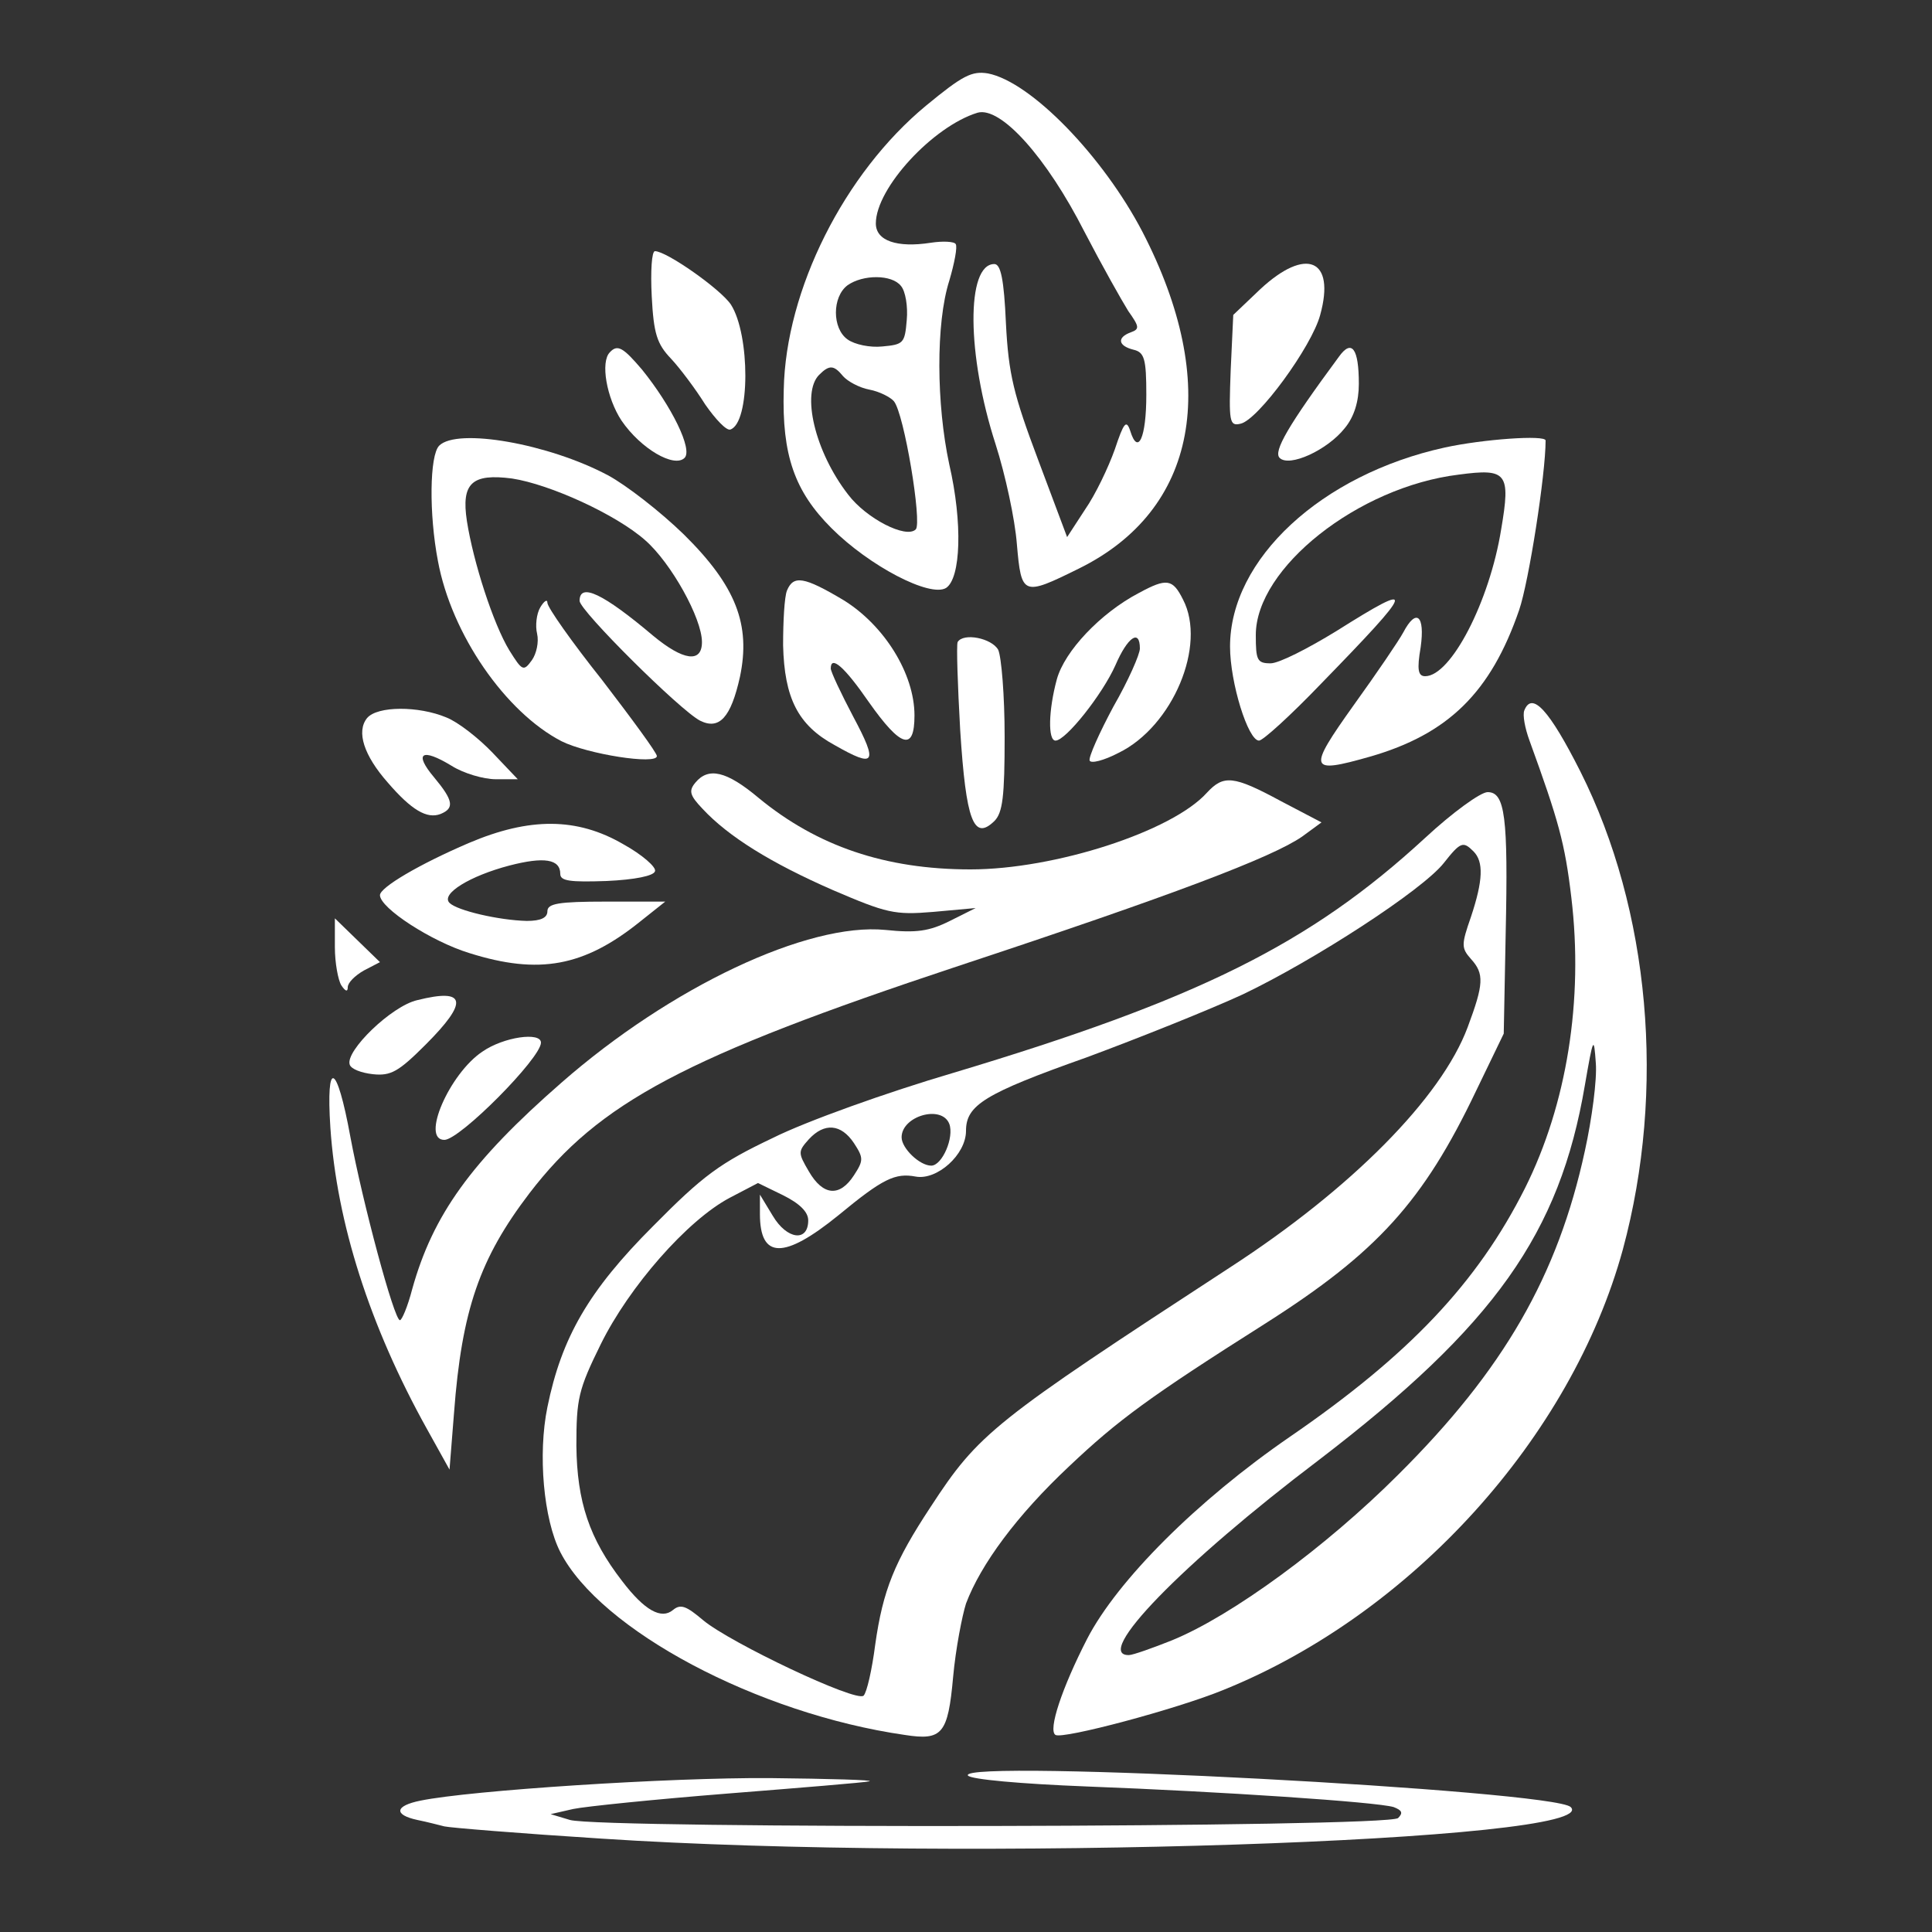  <svg  version="1.0" xmlns="http://www.w3.org/2000/svg"  width="300pt" height="300pt" viewBox="0 0 300 300"  preserveAspectRatio="xMidYMid meet"><rect x="0" y="0" width="300" height="300" fill="#333333" stroke="none"/>  <g transform="translate(0,300) scale(0.1,-0.1)" fill="#ffffff" stroke="none"> <path d="M1438 2836 c-127 -105 -218 -286 -221 -441 -3 -102 17 -158 74 -215 59 -59 153 -108 178 -93 23 15 26 101 5 192 -20 93 -21 219 0 285 8 27 13 53 10 57 -2 4 -20 5 -39 2 -52 -8 -85 3 -85 30 0 55 89 151 158 172 36 10 107 -69 166 -185 27 -52 58 -107 68 -123 17 -24 18 -28 4 -33 -22 -8 -20 -21 4 -27 17 -4 20 -14 20 -70 0 -67 -13 -95 -25 -56 -6 18 -10 13 -24 -29 -10 -28 -30 -70 -46 -93 l-28 -43 -45 120 c-38 101 -46 133 -50 212 -3 68 -8 92 -18 92 -44 0 -43 -141 2 -280 15 -47 30 -116 33 -155 7 -80 9 -81 96 -38 185 91 221 287 99 523 -61 117 -173 233 -240 246 -25 4 -39 -3 -96 -50z m-39 -280 c7 -8 11 -32 9 -53 -3 -36 -5 -38 -38 -41 -19 -2 -43 3 -54 11 -24 17 -24 66 0 84 24 17 69 17 83 -1z m-90 -140 c7 -8 25 -18 41 -21 16 -3 33 -12 38 -18 16 -19 44 -189 34 -199 -15 -15 -77 17 -105 54 -52 67 -73 158 -45 186 16 16 23 15 37 -2z"/> <path d="M1012 2540 c3 -58 8 -74 30 -97 14 -15 38 -47 53 -71 16 -23 33 -41 39 -39 31 10 31 147 1 194 -16 24 -100 83 -118 83 -5 0 -7 -31 -5 -70z"/> <path d="M1957 2551 l-42 -40 -4 -86 c-3 -80 -2 -87 15 -83 27 5 111 120 124 169 24 87 -22 106 -93 40z"/> <path d="M2079 2446 c-79 -107 -102 -147 -92 -157 15 -15 74 12 101 46 15 18 22 42 22 69 0 55 -11 70 -31 42z"/> <path d="M947 2453 c-15 -15 -5 -71 18 -106 30 -44 82 -74 98 -58 13 13 -20 80 -66 137 -29 34 -38 40 -50 27z"/> <path d="M682 2308 c-15 -15 -16 -106 -2 -179 21 -114 105 -235 192 -280 40 -20 148 -37 148 -23 0 5 -39 58 -85 118 -47 59 -85 113 -85 120 0 6 -5 3 -11 -7 -6 -10 -8 -29 -5 -41 3 -13 -1 -31 -8 -41 -13 -18 -15 -17 -35 15 -25 41 -56 137 -66 201 -9 59 8 74 70 66 59 -9 162 -56 207 -96 40 -35 88 -121 88 -158 0 -33 -29 -29 -76 10 -77 65 -114 83 -114 54 0 -15 156 -170 187 -186 30 -15 48 5 62 68 17 81 -6 141 -87 221 -37 36 -90 77 -118 92 -92 49 -234 74 -262 46z"/> <path d="M2243 2305 c-191 -42 -333 -173 -333 -309 0 -56 28 -146 45 -146 6 0 49 39 96 88 147 151 151 162 24 82 -44 -27 -89 -50 -102 -50 -21 0 -23 5 -23 44 0 104 159 230 315 249 75 10 81 3 66 -85 -18 -112 -78 -228 -118 -228 -11 0 -13 10 -7 45 7 50 -7 61 -27 23 -7 -13 -41 -63 -77 -113 -72 -101 -70 -107 25 -80 122 35 188 100 232 228 15 44 41 210 41 263 0 9 -98 2 -157 -11z"/> <path d="M1222 2083 c-4 -10 -6 -48 -6 -85 2 -82 23 -124 80 -155 63 -36 68 -29 29 44 -19 36 -35 70 -35 75 0 21 21 3 59 -52 50 -71 71 -77 71 -21 0 65 -47 140 -110 179 -62 37 -78 39 -88 15z"/> <path d="M1768 2079 c-59 -31 -115 -90 -127 -134 -13 -48 -14 -95 -2 -95 16 0 73 72 93 117 19 44 38 57 38 26 0 -9 -18 -50 -41 -90 -22 -41 -39 -79 -37 -84 2 -5 22 0 45 12 84 41 137 167 100 238 -16 32 -25 34 -69 10z"/> <path d="M1487 2003 c-2 -5 0 -66 4 -137 9 -141 21 -172 53 -141 13 13 16 38 16 131 0 64 -5 124 -10 135 -10 18 -54 27 -63 12z"/> <path d="M2367 1897 c-3 -7 1 -28 8 -47 45 -124 55 -159 65 -244 19 -159 -7 -321 -72 -451 -74 -147 -180 -259 -365 -386 -144 -99 -268 -223 -315 -314 -39 -76 -61 -142 -49 -149 11 -7 188 40 261 70 292 118 540 392 620 684 67 248 42 527 -66 742 -48 95 -75 125 -87 95z m94 -684 c-42 -194 -126 -340 -290 -503 -112 -112 -258 -219 -351 -257 -30 -12 -61 -23 -67 -23 -56 -1 81 141 295 303 273 209 374 352 413 582 13 75 14 77 17 34 2 -25 -6 -86 -17 -136z"/> <path d="M570 1885 c-17 -21 -5 -58 32 -100 37 -43 61 -57 82 -49 22 9 20 21 -10 57 -32 38 -19 46 27 18 19 -12 50 -21 69 -21 l34 0 -39 41 c-22 23 -54 48 -72 55 -43 18 -107 18 -123 -1z"/> <path d="M1080 1785 c-11 -13 -9 -20 11 -41 40 -43 106 -84 202 -126 84 -36 96 -39 156 -34 l66 6 -40 -20 c-32 -16 -52 -19 -100 -14 -121 12 -334 -89 -503 -237 -141 -123 -200 -206 -232 -321 -7 -27 -16 -48 -19 -48 -9 0 -58 183 -77 285 -21 115 -38 122 -31 14 10 -148 61 -308 150 -468 l35 -63 7 88 c12 160 40 240 117 341 108 141 241 212 666 353 333 110 488 169 534 201 l30 22 -63 33 c-74 40 -89 41 -115 13 -54 -60 -236 -119 -367 -119 -132 0 -238 36 -329 111 -50 42 -78 48 -98 24z"/> <path d="M2213 1699 c-179 -165 -353 -251 -733 -365 -102 -30 -228 -75 -280 -101 -82 -39 -108 -58 -186 -137 -100 -100 -142 -173 -164 -281 -15 -73 -6 -174 20 -225 62 -121 306 -251 535 -284 58 -9 67 1 75 90 4 44 14 95 20 114 23 61 79 137 160 213 76 72 125 108 305 222 173 110 245 189 327 361 l43 89 3 155 c4 182 -1 220 -28 220 -11 0 -55 -32 -97 -71z m75 -21 c16 -16 15 -45 -4 -102 -15 -43 -15 -48 0 -65 21 -23 20 -39 -5 -106 -41 -110 -181 -251 -369 -373 -368 -240 -390 -257 -465 -372 -56 -85 -74 -129 -86 -214 -5 -39 -13 -74 -18 -79 -11 -11 -207 82 -249 117 -26 22 -35 26 -47 16 -18 -15 -44 -1 -79 45 -51 66 -70 123 -71 210 0 73 3 87 38 158 44 89 134 192 200 227 l44 23 39 -19 c26 -13 39 -26 39 -39 0 -34 -33 -30 -55 7 l-20 33 0 -30 c0 -70 37 -71 122 -2 69 57 88 66 120 60 33 -6 78 34 78 71 0 40 29 58 187 114 81 30 191 74 243 98 111 53 279 162 312 204 26 33 30 34 46 18z m-814 -423 c8 -21 -11 -65 -28 -65 -18 0 -46 27 -46 44 0 33 62 51 74 21z m-148 -30 c15 -23 15 -27 0 -50 -22 -34 -48 -32 -70 6 -17 29 -17 31 0 50 24 26 50 24 70 -6z"/> <path d="M728 1691 c-77 -33 -138 -69 -138 -81 0 -20 80 -72 139 -90 108 -34 178 -21 265 49 l39 31 -92 0 c-74 0 -91 -3 -91 -15 0 -10 -10 -15 -32 -15 -43 1 -108 16 -120 28 -14 14 32 42 93 58 54 14 79 10 79 -13 0 -11 15 -13 72 -11 44 2 73 8 75 15 3 6 -20 26 -49 42 -72 42 -146 42 -240 2z"/> <path d="M520 1529 c0 -24 5 -51 10 -59 6 -9 10 -11 10 -3 0 7 11 18 25 26 l25 13 -35 34 -35 34 0 -45z"/> <path d="M648 1447 c-40 -9 -112 -79 -105 -100 2 -7 18 -13 36 -15 28 -3 40 4 82 46 67 67 63 88 -13 69z"/> <path d="M749 1367 c-51 -34 -96 -137 -59 -137 24 0 150 127 150 151 0 17 -58 9 -91 -14z"/> <path d="M1503 243 c4 -6 82 -13 184 -17 210 -8 450 -24 477 -32 13 -5 15 -9 7 -17 -15 -15 -1239 -17 -1286 -3 l-30 9 35 8 c19 4 127 15 240 24 113 9 212 17 220 19 8 2 -61 4 -155 5 -156 1 -464 -19 -542 -35 -40 -8 -42 -22 -5 -30 15 -3 34 -8 42 -10 8 -2 118 -11 244 -19 563 -37 1559 -4 1505 49 -26 26 -952 75 -936 49z"/> </g> </svg> 